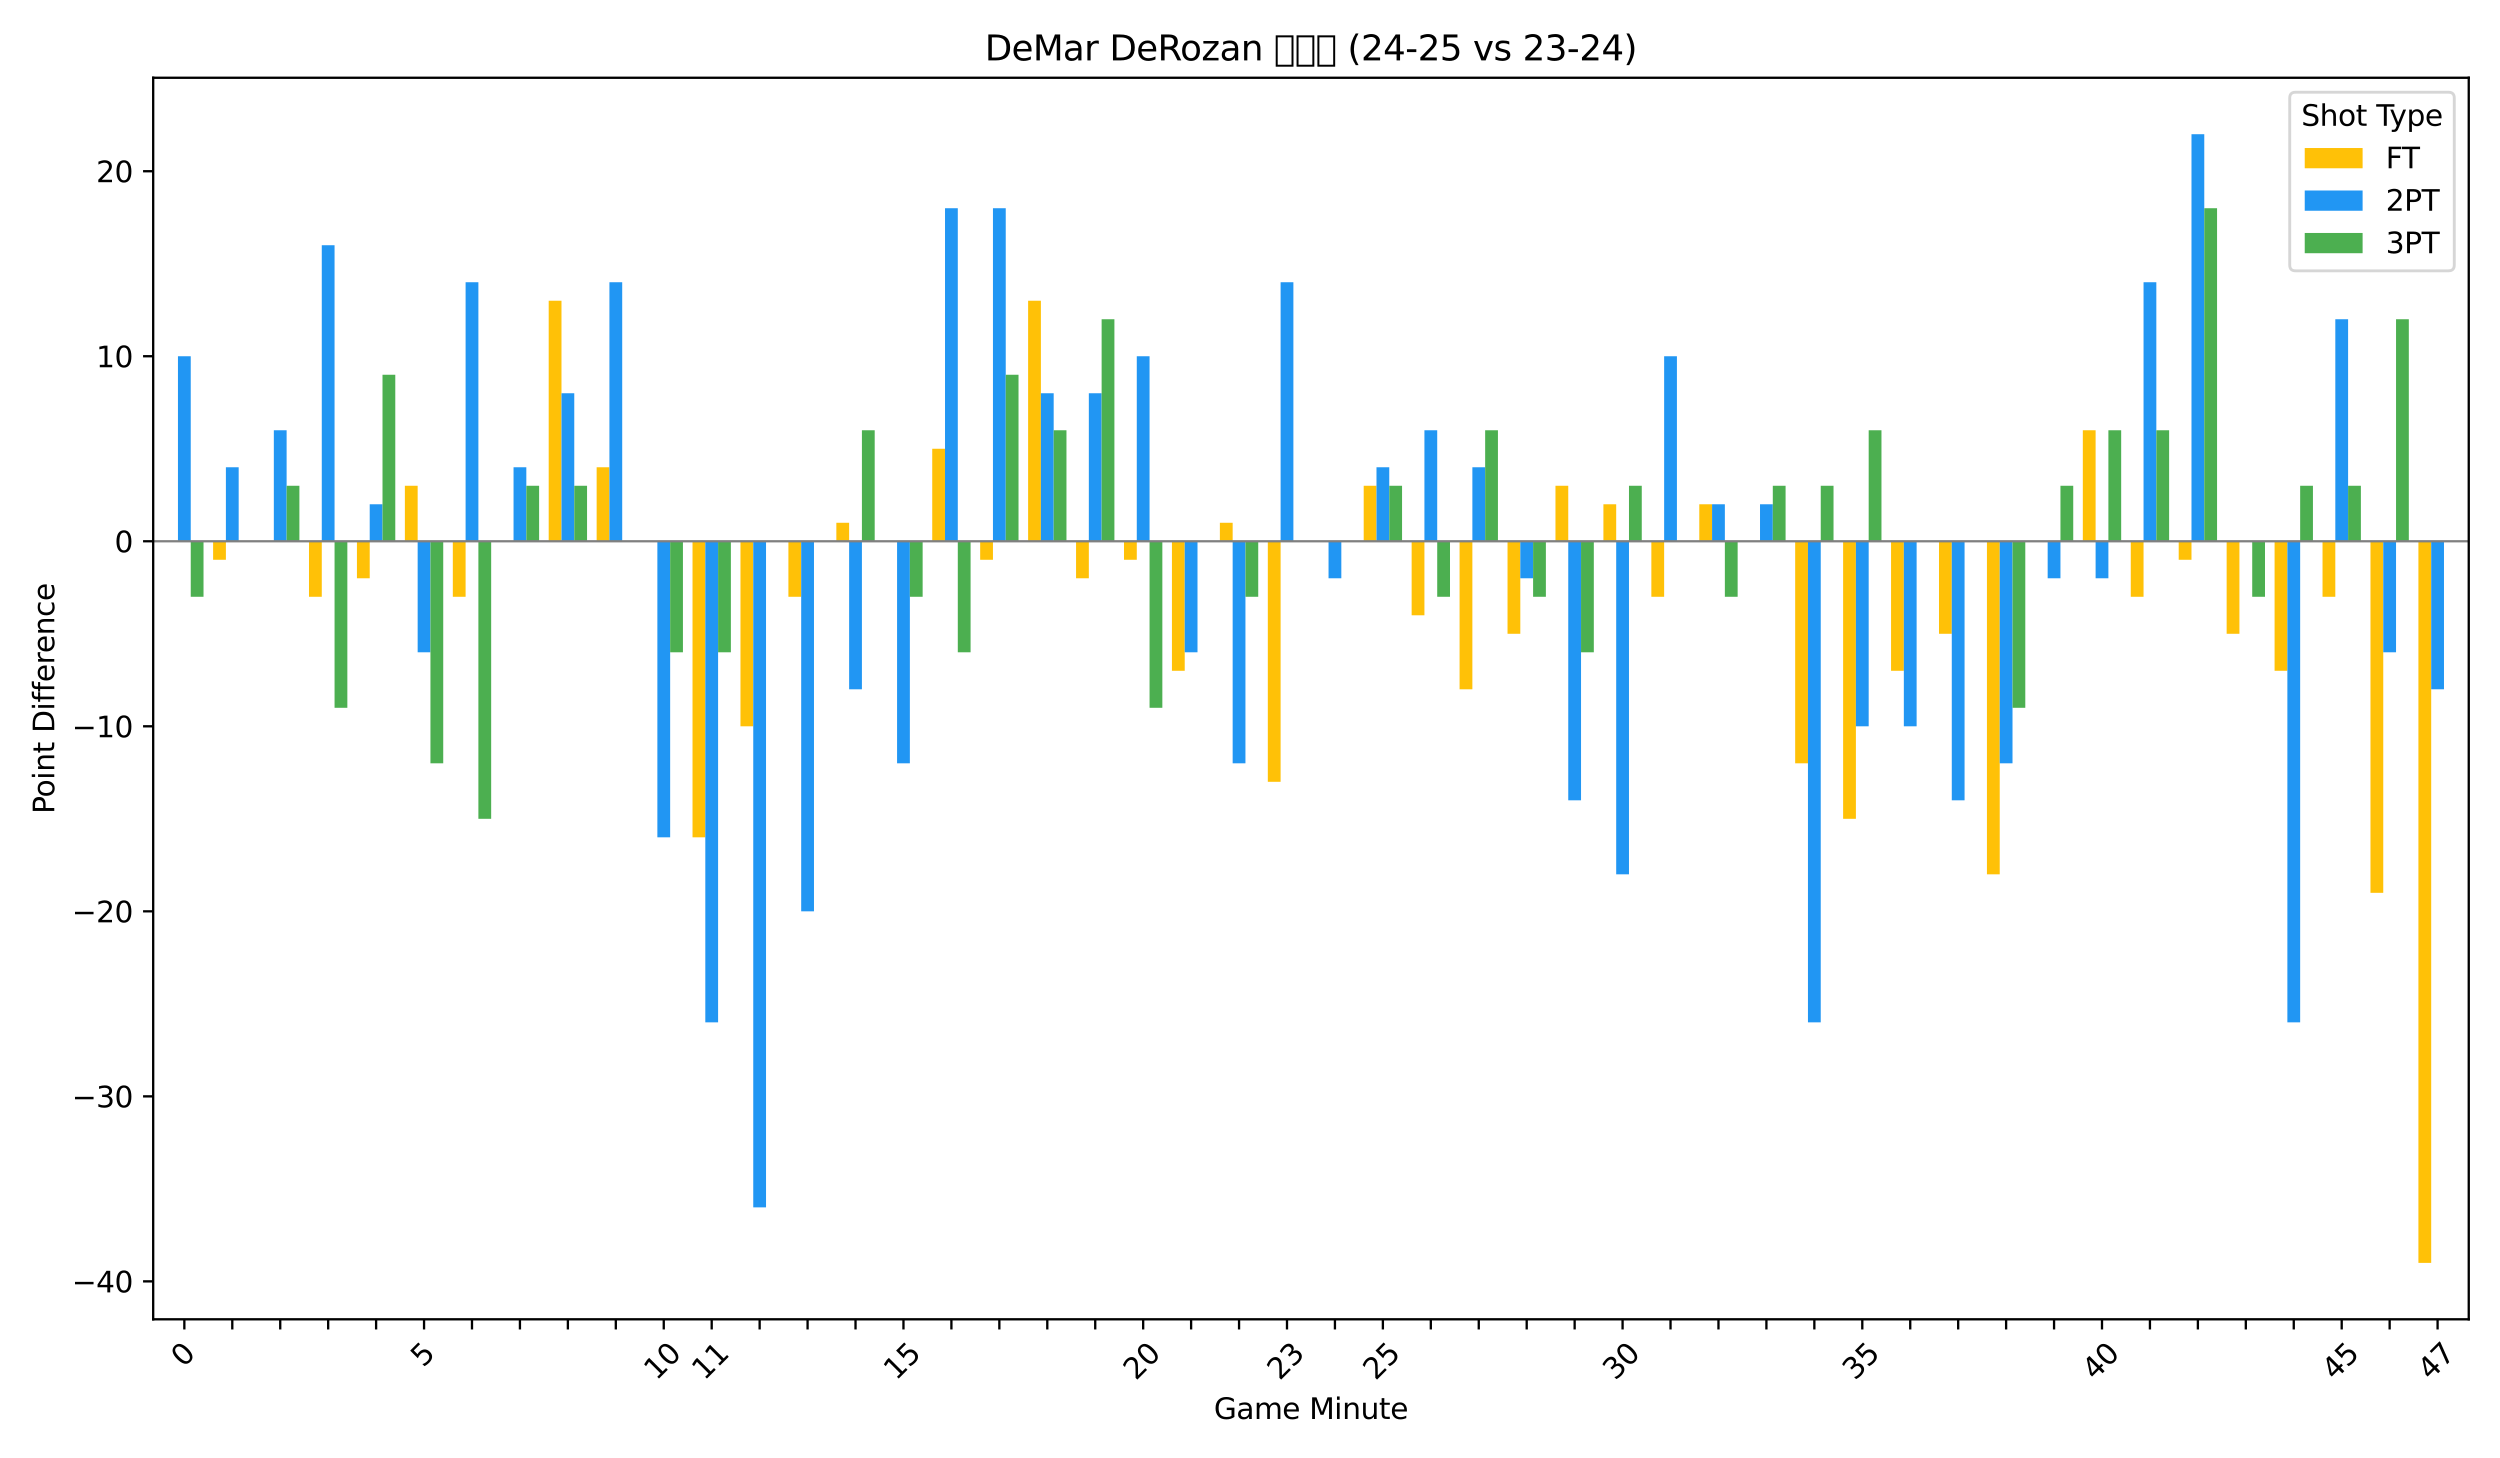 <?xml version="1.0" encoding="utf-8" standalone="no"?>
<!DOCTYPE svg PUBLIC "-//W3C//DTD SVG 1.1//EN"
  "http://www.w3.org/Graphics/SVG/1.1/DTD/svg11.dtd">
<svg xmlns:xlink="http://www.w3.org/1999/xlink" width="864pt" height="504pt" viewBox="0 0 864 504" xmlns="http://www.w3.org/2000/svg" version="1.1">
 <defs>
  <style type="text/css">*{stroke-linejoin: round; stroke-linecap: butt}</style>
 </defs>
 <g id="figure_1">
  <g id="patch_1">
   <path d="M 0 504 
L 864 504 
L 864 0 
L 0 0 
z
" style="fill: #ffffff"/>
  </g>
  <g id="axes_1">
   <g id="patch_2">
    <path d="M 52.94 455.956 
L 853.2 455.956 
L 853.2 26.88 
L 52.94 26.88 
z
" style="fill: #ffffff"/>
   </g>
   <g id="patch_3">
    <path d="M 57.082 187.064 
L 61.5 187.064 
L 61.5 187.064 
L 57.082 187.064 
z
" clip-path="url(#p686a11c76a)" style="fill: #ffc107"/>
   </g>
   <g id="patch_4">
    <path d="M 73.651 187.064 
L 78.069 187.064 
L 78.069 193.459 
L 73.651 193.459 
z
" clip-path="url(#p686a11c76a)" style="fill: #ffc107"/>
   </g>
   <g id="patch_5">
    <path d="M 90.219 187.064 
L 94.637 187.064 
L 94.637 187.064 
L 90.219 187.064 
z
" clip-path="url(#p686a11c76a)" style="fill: #ffc107"/>
   </g>
   <g id="patch_6">
    <path d="M 106.788 187.064 
L 111.206 187.064 
L 111.206 206.248 
L 106.788 206.248 
z
" clip-path="url(#p686a11c76a)" style="fill: #ffc107"/>
   </g>
   <g id="patch_7">
    <path d="M 123.356 187.064 
L 127.775 187.064 
L 127.775 199.853 
L 123.356 199.853 
z
" clip-path="url(#p686a11c76a)" style="fill: #ffc107"/>
   </g>
   <g id="patch_8">
    <path d="M 139.925 187.064 
L 144.343 187.064 
L 144.343 167.88 
L 139.925 167.88 
z
" clip-path="url(#p686a11c76a)" style="fill: #ffc107"/>
   </g>
   <g id="patch_9">
    <path d="M 156.493 187.064 
L 160.912 187.064 
L 160.912 206.248 
L 156.493 206.248 
z
" clip-path="url(#p686a11c76a)" style="fill: #ffc107"/>
   </g>
   <g id="patch_10">
    <path d="M 173.062 187.064 
L 177.48 187.064 
L 177.48 187.064 
L 173.062 187.064 
z
" clip-path="url(#p686a11c76a)" style="fill: #ffc107"/>
   </g>
   <g id="patch_11">
    <path d="M 189.63 187.064 
L 194.049 187.064 
L 194.049 103.935 
L 189.63 103.935 
z
" clip-path="url(#p686a11c76a)" style="fill: #ffc107"/>
   </g>
   <g id="patch_12">
    <path d="M 206.199 187.064 
L 210.617 187.064 
L 210.617 161.486 
L 206.199 161.486 
z
" clip-path="url(#p686a11c76a)" style="fill: #ffc107"/>
   </g>
   <g id="patch_13">
    <path d="M 222.767 187.064 
L 227.186 187.064 
L 227.186 187.064 
L 222.767 187.064 
z
" clip-path="url(#p686a11c76a)" style="fill: #ffc107"/>
   </g>
   <g id="patch_14">
    <path d="M 239.336 187.064 
L 243.754 187.064 
L 243.754 289.377 
L 239.336 289.377 
z
" clip-path="url(#p686a11c76a)" style="fill: #ffc107"/>
   </g>
   <g id="patch_15">
    <path d="M 255.904 187.064 
L 260.323 187.064 
L 260.323 251.01 
L 255.904 251.01 
z
" clip-path="url(#p686a11c76a)" style="fill: #ffc107"/>
   </g>
   <g id="patch_16">
    <path d="M 272.473 187.064 
L 276.891 187.064 
L 276.891 206.248 
L 272.473 206.248 
z
" clip-path="url(#p686a11c76a)" style="fill: #ffc107"/>
   </g>
   <g id="patch_17">
    <path d="M 289.042 187.064 
L 293.46 187.064 
L 293.46 180.669 
L 289.042 180.669 
z
" clip-path="url(#p686a11c76a)" style="fill: #ffc107"/>
   </g>
   <g id="patch_18">
    <path d="M 305.61 187.064 
L 310.028 187.064 
L 310.028 187.064 
L 305.61 187.064 
z
" clip-path="url(#p686a11c76a)" style="fill: #ffc107"/>
   </g>
   <g id="patch_19">
    <path d="M 322.179 187.064 
L 326.597 187.064 
L 326.597 155.091 
L 322.179 155.091 
z
" clip-path="url(#p686a11c76a)" style="fill: #ffc107"/>
   </g>
   <g id="patch_20">
    <path d="M 338.747 187.064 
L 343.165 187.064 
L 343.165 193.459 
L 338.747 193.459 
z
" clip-path="url(#p686a11c76a)" style="fill: #ffc107"/>
   </g>
   <g id="patch_21">
    <path d="M 355.316 187.064 
L 359.734 187.064 
L 359.734 103.935 
L 355.316 103.935 
z
" clip-path="url(#p686a11c76a)" style="fill: #ffc107"/>
   </g>
   <g id="patch_22">
    <path d="M 371.884 187.064 
L 376.302 187.064 
L 376.302 199.853 
L 371.884 199.853 
z
" clip-path="url(#p686a11c76a)" style="fill: #ffc107"/>
   </g>
   <g id="patch_23">
    <path d="M 388.453 187.064 
L 392.871 187.064 
L 392.871 193.459 
L 388.453 193.459 
z
" clip-path="url(#p686a11c76a)" style="fill: #ffc107"/>
   </g>
   <g id="patch_24">
    <path d="M 405.021 187.064 
L 409.44 187.064 
L 409.44 231.826 
L 405.021 231.826 
z
" clip-path="url(#p686a11c76a)" style="fill: #ffc107"/>
   </g>
   <g id="patch_25">
    <path d="M 421.59 187.064 
L 426.008 187.064 
L 426.008 180.669 
L 421.59 180.669 
z
" clip-path="url(#p686a11c76a)" style="fill: #ffc107"/>
   </g>
   <g id="patch_26">
    <path d="M 438.158 187.064 
L 442.577 187.064 
L 442.577 270.193 
L 438.158 270.193 
z
" clip-path="url(#p686a11c76a)" style="fill: #ffc107"/>
   </g>
   <g id="patch_27">
    <path d="M 454.727 187.064 
L 459.145 187.064 
L 459.145 187.064 
L 454.727 187.064 
z
" clip-path="url(#p686a11c76a)" style="fill: #ffc107"/>
   </g>
   <g id="patch_28">
    <path d="M 471.295 187.064 
L 475.714 187.064 
L 475.714 167.88 
L 471.295 167.88 
z
" clip-path="url(#p686a11c76a)" style="fill: #ffc107"/>
   </g>
   <g id="patch_29">
    <path d="M 487.864 187.064 
L 492.282 187.064 
L 492.282 212.642 
L 487.864 212.642 
z
" clip-path="url(#p686a11c76a)" style="fill: #ffc107"/>
   </g>
   <g id="patch_30">
    <path d="M 504.432 187.064 
L 508.851 187.064 
L 508.851 238.22 
L 504.432 238.22 
z
" clip-path="url(#p686a11c76a)" style="fill: #ffc107"/>
   </g>
   <g id="patch_31">
    <path d="M 521.001 187.064 
L 525.419 187.064 
L 525.419 219.037 
L 521.001 219.037 
z
" clip-path="url(#p686a11c76a)" style="fill: #ffc107"/>
   </g>
   <g id="patch_32">
    <path d="M 537.57 187.064 
L 541.988 187.064 
L 541.988 167.88 
L 537.57 167.88 
z
" clip-path="url(#p686a11c76a)" style="fill: #ffc107"/>
   </g>
   <g id="patch_33">
    <path d="M 554.138 187.064 
L 558.556 187.064 
L 558.556 174.275 
L 554.138 174.275 
z
" clip-path="url(#p686a11c76a)" style="fill: #ffc107"/>
   </g>
   <g id="patch_34">
    <path d="M 570.707 187.064 
L 575.125 187.064 
L 575.125 206.248 
L 570.707 206.248 
z
" clip-path="url(#p686a11c76a)" style="fill: #ffc107"/>
   </g>
   <g id="patch_35">
    <path d="M 587.275 187.064 
L 591.693 187.064 
L 591.693 174.275 
L 587.275 174.275 
z
" clip-path="url(#p686a11c76a)" style="fill: #ffc107"/>
   </g>
   <g id="patch_36">
    <path d="M 603.844 187.064 
L 608.262 187.064 
L 608.262 187.064 
L 603.844 187.064 
z
" clip-path="url(#p686a11c76a)" style="fill: #ffc107"/>
   </g>
   <g id="patch_37">
    <path d="M 620.412 187.064 
L 624.83 187.064 
L 624.83 263.799 
L 620.412 263.799 
z
" clip-path="url(#p686a11c76a)" style="fill: #ffc107"/>
   </g>
   <g id="patch_38">
    <path d="M 636.981 187.064 
L 641.399 187.064 
L 641.399 282.982 
L 636.981 282.982 
z
" clip-path="url(#p686a11c76a)" style="fill: #ffc107"/>
   </g>
   <g id="patch_39">
    <path d="M 653.549 187.064 
L 657.967 187.064 
L 657.967 231.826 
L 653.549 231.826 
z
" clip-path="url(#p686a11c76a)" style="fill: #ffc107"/>
   </g>
   <g id="patch_40">
    <path d="M 670.118 187.064 
L 674.536 187.064 
L 674.536 219.037 
L 670.118 219.037 
z
" clip-path="url(#p686a11c76a)" style="fill: #ffc107"/>
   </g>
   <g id="patch_41">
    <path d="M 686.686 187.064 
L 691.105 187.064 
L 691.105 302.166 
L 686.686 302.166 
z
" clip-path="url(#p686a11c76a)" style="fill: #ffc107"/>
   </g>
   <g id="patch_42">
    <path d="M 703.255 187.064 
L 707.673 187.064 
L 707.673 187.064 
L 703.255 187.064 
z
" clip-path="url(#p686a11c76a)" style="fill: #ffc107"/>
   </g>
   <g id="patch_43">
    <path d="M 719.823 187.064 
L 724.242 187.064 
L 724.242 148.697 
L 719.823 148.697 
z
" clip-path="url(#p686a11c76a)" style="fill: #ffc107"/>
   </g>
   <g id="patch_44">
    <path d="M 736.392 187.064 
L 740.81 187.064 
L 740.81 206.248 
L 736.392 206.248 
z
" clip-path="url(#p686a11c76a)" style="fill: #ffc107"/>
   </g>
   <g id="patch_45">
    <path d="M 752.96 187.064 
L 757.379 187.064 
L 757.379 193.459 
L 752.96 193.459 
z
" clip-path="url(#p686a11c76a)" style="fill: #ffc107"/>
   </g>
   <g id="patch_46">
    <path d="M 769.529 187.064 
L 773.947 187.064 
L 773.947 219.037 
L 769.529 219.037 
z
" clip-path="url(#p686a11c76a)" style="fill: #ffc107"/>
   </g>
   <g id="patch_47">
    <path d="M 786.097 187.064 
L 790.516 187.064 
L 790.516 231.826 
L 786.097 231.826 
z
" clip-path="url(#p686a11c76a)" style="fill: #ffc107"/>
   </g>
   <g id="patch_48">
    <path d="M 802.666 187.064 
L 807.084 187.064 
L 807.084 206.248 
L 802.666 206.248 
z
" clip-path="url(#p686a11c76a)" style="fill: #ffc107"/>
   </g>
   <g id="patch_49">
    <path d="M 819.235 187.064 
L 823.653 187.064 
L 823.653 308.561 
L 819.235 308.561 
z
" clip-path="url(#p686a11c76a)" style="fill: #ffc107"/>
   </g>
   <g id="patch_50">
    <path d="M 835.803 187.064 
L 840.221 187.064 
L 840.221 436.452 
L 835.803 436.452 
z
" clip-path="url(#p686a11c76a)" style="fill: #ffc107"/>
   </g>
   <g id="patch_51">
    <path d="M 61.5 187.064 
L 65.919 187.064 
L 65.919 123.118 
L 61.5 123.118 
z
" clip-path="url(#p686a11c76a)" style="fill: #2196f3"/>
   </g>
   <g id="patch_52">
    <path d="M 78.069 187.064 
L 82.487 187.064 
L 82.487 161.486 
L 78.069 161.486 
z
" clip-path="url(#p686a11c76a)" style="fill: #2196f3"/>
   </g>
   <g id="patch_53">
    <path d="M 94.637 187.064 
L 99.056 187.064 
L 99.056 148.697 
L 94.637 148.697 
z
" clip-path="url(#p686a11c76a)" style="fill: #2196f3"/>
   </g>
   <g id="patch_54">
    <path d="M 111.206 187.064 
L 115.624 187.064 
L 115.624 84.751 
L 111.206 84.751 
z
" clip-path="url(#p686a11c76a)" style="fill: #2196f3"/>
   </g>
   <g id="patch_55">
    <path d="M 127.775 187.064 
L 132.193 187.064 
L 132.193 174.275 
L 127.775 174.275 
z
" clip-path="url(#p686a11c76a)" style="fill: #2196f3"/>
   </g>
   <g id="patch_56">
    <path d="M 144.343 187.064 
L 148.761 187.064 
L 148.761 225.431 
L 144.343 225.431 
z
" clip-path="url(#p686a11c76a)" style="fill: #2196f3"/>
   </g>
   <g id="patch_57">
    <path d="M 160.912 187.064 
L 165.33 187.064 
L 165.33 97.54 
L 160.912 97.54 
z
" clip-path="url(#p686a11c76a)" style="fill: #2196f3"/>
   </g>
   <g id="patch_58">
    <path d="M 177.48 187.064 
L 181.898 187.064 
L 181.898 161.486 
L 177.48 161.486 
z
" clip-path="url(#p686a11c76a)" style="fill: #2196f3"/>
   </g>
   <g id="patch_59">
    <path d="M 194.049 187.064 
L 198.467 187.064 
L 198.467 135.907 
L 194.049 135.907 
z
" clip-path="url(#p686a11c76a)" style="fill: #2196f3"/>
   </g>
   <g id="patch_60">
    <path d="M 210.617 187.064 
L 215.035 187.064 
L 215.035 97.54 
L 210.617 97.54 
z
" clip-path="url(#p686a11c76a)" style="fill: #2196f3"/>
   </g>
   <g id="patch_61">
    <path d="M 227.186 187.064 
L 231.604 187.064 
L 231.604 289.377 
L 227.186 289.377 
z
" clip-path="url(#p686a11c76a)" style="fill: #2196f3"/>
   </g>
   <g id="patch_62">
    <path d="M 243.754 187.064 
L 248.173 187.064 
L 248.173 353.323 
L 243.754 353.323 
z
" clip-path="url(#p686a11c76a)" style="fill: #2196f3"/>
   </g>
   <g id="patch_63">
    <path d="M 260.323 187.064 
L 264.741 187.064 
L 264.741 417.268 
L 260.323 417.268 
z
" clip-path="url(#p686a11c76a)" style="fill: #2196f3"/>
   </g>
   <g id="patch_64">
    <path d="M 276.891 187.064 
L 281.31 187.064 
L 281.31 314.955 
L 276.891 314.955 
z
" clip-path="url(#p686a11c76a)" style="fill: #2196f3"/>
   </g>
   <g id="patch_65">
    <path d="M 293.46 187.064 
L 297.878 187.064 
L 297.878 238.22 
L 293.46 238.22 
z
" clip-path="url(#p686a11c76a)" style="fill: #2196f3"/>
   </g>
   <g id="patch_66">
    <path d="M 310.028 187.064 
L 314.447 187.064 
L 314.447 263.799 
L 310.028 263.799 
z
" clip-path="url(#p686a11c76a)" style="fill: #2196f3"/>
   </g>
   <g id="patch_67">
    <path d="M 326.597 187.064 
L 331.015 187.064 
L 331.015 71.962 
L 326.597 71.962 
z
" clip-path="url(#p686a11c76a)" style="fill: #2196f3"/>
   </g>
   <g id="patch_68">
    <path d="M 343.165 187.064 
L 347.584 187.064 
L 347.584 71.962 
L 343.165 71.962 
z
" clip-path="url(#p686a11c76a)" style="fill: #2196f3"/>
   </g>
   <g id="patch_69">
    <path d="M 359.734 187.064 
L 364.152 187.064 
L 364.152 135.907 
L 359.734 135.907 
z
" clip-path="url(#p686a11c76a)" style="fill: #2196f3"/>
   </g>
   <g id="patch_70">
    <path d="M 376.302 187.064 
L 380.721 187.064 
L 380.721 135.907 
L 376.302 135.907 
z
" clip-path="url(#p686a11c76a)" style="fill: #2196f3"/>
   </g>
   <g id="patch_71">
    <path d="M 392.871 187.064 
L 397.289 187.064 
L 397.289 123.118 
L 392.871 123.118 
z
" clip-path="url(#p686a11c76a)" style="fill: #2196f3"/>
   </g>
   <g id="patch_72">
    <path d="M 409.44 187.064 
L 413.858 187.064 
L 413.858 225.431 
L 409.44 225.431 
z
" clip-path="url(#p686a11c76a)" style="fill: #2196f3"/>
   </g>
   <g id="patch_73">
    <path d="M 426.008 187.064 
L 430.426 187.064 
L 430.426 263.799 
L 426.008 263.799 
z
" clip-path="url(#p686a11c76a)" style="fill: #2196f3"/>
   </g>
   <g id="patch_74">
    <path d="M 442.577 187.064 
L 446.995 187.064 
L 446.995 97.54 
L 442.577 97.54 
z
" clip-path="url(#p686a11c76a)" style="fill: #2196f3"/>
   </g>
   <g id="patch_75">
    <path d="M 459.145 187.064 
L 463.563 187.064 
L 463.563 199.853 
L 459.145 199.853 
z
" clip-path="url(#p686a11c76a)" style="fill: #2196f3"/>
   </g>
   <g id="patch_76">
    <path d="M 475.714 187.064 
L 480.132 187.064 
L 480.132 161.486 
L 475.714 161.486 
z
" clip-path="url(#p686a11c76a)" style="fill: #2196f3"/>
   </g>
   <g id="patch_77">
    <path d="M 492.282 187.064 
L 496.7 187.064 
L 496.7 148.697 
L 492.282 148.697 
z
" clip-path="url(#p686a11c76a)" style="fill: #2196f3"/>
   </g>
   <g id="patch_78">
    <path d="M 508.851 187.064 
L 513.269 187.064 
L 513.269 161.486 
L 508.851 161.486 
z
" clip-path="url(#p686a11c76a)" style="fill: #2196f3"/>
   </g>
   <g id="patch_79">
    <path d="M 525.419 187.064 
L 529.838 187.064 
L 529.838 199.853 
L 525.419 199.853 
z
" clip-path="url(#p686a11c76a)" style="fill: #2196f3"/>
   </g>
   <g id="patch_80">
    <path d="M 541.988 187.064 
L 546.406 187.064 
L 546.406 276.588 
L 541.988 276.588 
z
" clip-path="url(#p686a11c76a)" style="fill: #2196f3"/>
   </g>
   <g id="patch_81">
    <path d="M 558.556 187.064 
L 562.975 187.064 
L 562.975 302.166 
L 558.556 302.166 
z
" clip-path="url(#p686a11c76a)" style="fill: #2196f3"/>
   </g>
   <g id="patch_82">
    <path d="M 575.125 187.064 
L 579.543 187.064 
L 579.543 123.118 
L 575.125 123.118 
z
" clip-path="url(#p686a11c76a)" style="fill: #2196f3"/>
   </g>
   <g id="patch_83">
    <path d="M 591.693 187.064 
L 596.112 187.064 
L 596.112 174.275 
L 591.693 174.275 
z
" clip-path="url(#p686a11c76a)" style="fill: #2196f3"/>
   </g>
   <g id="patch_84">
    <path d="M 608.262 187.064 
L 612.68 187.064 
L 612.68 174.275 
L 608.262 174.275 
z
" clip-path="url(#p686a11c76a)" style="fill: #2196f3"/>
   </g>
   <g id="patch_85">
    <path d="M 624.83 187.064 
L 629.249 187.064 
L 629.249 353.323 
L 624.83 353.323 
z
" clip-path="url(#p686a11c76a)" style="fill: #2196f3"/>
   </g>
   <g id="patch_86">
    <path d="M 641.399 187.064 
L 645.817 187.064 
L 645.817 251.01 
L 641.399 251.01 
z
" clip-path="url(#p686a11c76a)" style="fill: #2196f3"/>
   </g>
   <g id="patch_87">
    <path d="M 657.967 187.064 
L 662.386 187.064 
L 662.386 251.01 
L 657.967 251.01 
z
" clip-path="url(#p686a11c76a)" style="fill: #2196f3"/>
   </g>
   <g id="patch_88">
    <path d="M 674.536 187.064 
L 678.954 187.064 
L 678.954 276.588 
L 674.536 276.588 
z
" clip-path="url(#p686a11c76a)" style="fill: #2196f3"/>
   </g>
   <g id="patch_89">
    <path d="M 691.105 187.064 
L 695.523 187.064 
L 695.523 263.799 
L 691.105 263.799 
z
" clip-path="url(#p686a11c76a)" style="fill: #2196f3"/>
   </g>
   <g id="patch_90">
    <path d="M 707.673 187.064 
L 712.091 187.064 
L 712.091 199.853 
L 707.673 199.853 
z
" clip-path="url(#p686a11c76a)" style="fill: #2196f3"/>
   </g>
   <g id="patch_91">
    <path d="M 724.242 187.064 
L 728.66 187.064 
L 728.66 199.853 
L 724.242 199.853 
z
" clip-path="url(#p686a11c76a)" style="fill: #2196f3"/>
   </g>
   <g id="patch_92">
    <path d="M 740.81 187.064 
L 745.228 187.064 
L 745.228 97.54 
L 740.81 97.54 
z
" clip-path="url(#p686a11c76a)" style="fill: #2196f3"/>
   </g>
   <g id="patch_93">
    <path d="M 757.379 187.064 
L 761.797 187.064 
L 761.797 46.383 
L 757.379 46.383 
z
" clip-path="url(#p686a11c76a)" style="fill: #2196f3"/>
   </g>
   <g id="patch_94">
    <path d="M 773.947 187.064 
L 778.365 187.064 
L 778.365 187.064 
L 773.947 187.064 
z
" clip-path="url(#p686a11c76a)" style="fill: #2196f3"/>
   </g>
   <g id="patch_95">
    <path d="M 790.516 187.064 
L 794.934 187.064 
L 794.934 353.323 
L 790.516 353.323 
z
" clip-path="url(#p686a11c76a)" style="fill: #2196f3"/>
   </g>
   <g id="patch_96">
    <path d="M 807.084 187.064 
L 811.503 187.064 
L 811.503 110.329 
L 807.084 110.329 
z
" clip-path="url(#p686a11c76a)" style="fill: #2196f3"/>
   </g>
   <g id="patch_97">
    <path d="M 823.653 187.064 
L 828.071 187.064 
L 828.071 225.431 
L 823.653 225.431 
z
" clip-path="url(#p686a11c76a)" style="fill: #2196f3"/>
   </g>
   <g id="patch_98">
    <path d="M 840.221 187.064 
L 844.64 187.064 
L 844.64 238.22 
L 840.221 238.22 
z
" clip-path="url(#p686a11c76a)" style="fill: #2196f3"/>
   </g>
   <g id="patch_99">
    <path d="M 65.919 187.064 
L 70.337 187.064 
L 70.337 206.248 
L 65.919 206.248 
z
" clip-path="url(#p686a11c76a)" style="fill: #4caf50"/>
   </g>
   <g id="patch_100">
    <path d="M 82.487 187.064 
L 86.905 187.064 
L 86.905 187.064 
L 82.487 187.064 
z
" clip-path="url(#p686a11c76a)" style="fill: #4caf50"/>
   </g>
   <g id="patch_101">
    <path d="M 99.056 187.064 
L 103.474 187.064 
L 103.474 167.88 
L 99.056 167.88 
z
" clip-path="url(#p686a11c76a)" style="fill: #4caf50"/>
   </g>
   <g id="patch_102">
    <path d="M 115.624 187.064 
L 120.043 187.064 
L 120.043 244.615 
L 115.624 244.615 
z
" clip-path="url(#p686a11c76a)" style="fill: #4caf50"/>
   </g>
   <g id="patch_103">
    <path d="M 132.193 187.064 
L 136.611 187.064 
L 136.611 129.513 
L 132.193 129.513 
z
" clip-path="url(#p686a11c76a)" style="fill: #4caf50"/>
   </g>
   <g id="patch_104">
    <path d="M 148.761 187.064 
L 153.18 187.064 
L 153.18 263.799 
L 148.761 263.799 
z
" clip-path="url(#p686a11c76a)" style="fill: #4caf50"/>
   </g>
   <g id="patch_105">
    <path d="M 165.33 187.064 
L 169.748 187.064 
L 169.748 282.982 
L 165.33 282.982 
z
" clip-path="url(#p686a11c76a)" style="fill: #4caf50"/>
   </g>
   <g id="patch_106">
    <path d="M 181.898 187.064 
L 186.317 187.064 
L 186.317 167.88 
L 181.898 167.88 
z
" clip-path="url(#p686a11c76a)" style="fill: #4caf50"/>
   </g>
   <g id="patch_107">
    <path d="M 198.467 187.064 
L 202.885 187.064 
L 202.885 167.88 
L 198.467 167.88 
z
" clip-path="url(#p686a11c76a)" style="fill: #4caf50"/>
   </g>
   <g id="patch_108">
    <path d="M 215.035 187.064 
L 219.454 187.064 
L 219.454 187.064 
L 215.035 187.064 
z
" clip-path="url(#p686a11c76a)" style="fill: #4caf50"/>
   </g>
   <g id="patch_109">
    <path d="M 231.604 187.064 
L 236.022 187.064 
L 236.022 225.431 
L 231.604 225.431 
z
" clip-path="url(#p686a11c76a)" style="fill: #4caf50"/>
   </g>
   <g id="patch_110">
    <path d="M 248.173 187.064 
L 252.591 187.064 
L 252.591 225.431 
L 248.173 225.431 
z
" clip-path="url(#p686a11c76a)" style="fill: #4caf50"/>
   </g>
   <g id="patch_111">
    <path d="M 264.741 187.064 
L 269.159 187.064 
L 269.159 187.064 
L 264.741 187.064 
z
" clip-path="url(#p686a11c76a)" style="fill: #4caf50"/>
   </g>
   <g id="patch_112">
    <path d="M 281.31 187.064 
L 285.728 187.064 
L 285.728 187.064 
L 281.31 187.064 
z
" clip-path="url(#p686a11c76a)" style="fill: #4caf50"/>
   </g>
   <g id="patch_113">
    <path d="M 297.878 187.064 
L 302.296 187.064 
L 302.296 148.697 
L 297.878 148.697 
z
" clip-path="url(#p686a11c76a)" style="fill: #4caf50"/>
   </g>
   <g id="patch_114">
    <path d="M 314.447 187.064 
L 318.865 187.064 
L 318.865 206.248 
L 314.447 206.248 
z
" clip-path="url(#p686a11c76a)" style="fill: #4caf50"/>
   </g>
   <g id="patch_115">
    <path d="M 331.015 187.064 
L 335.433 187.064 
L 335.433 225.431 
L 331.015 225.431 
z
" clip-path="url(#p686a11c76a)" style="fill: #4caf50"/>
   </g>
   <g id="patch_116">
    <path d="M 347.584 187.064 
L 352.002 187.064 
L 352.002 129.513 
L 347.584 129.513 
z
" clip-path="url(#p686a11c76a)" style="fill: #4caf50"/>
   </g>
   <g id="patch_117">
    <path d="M 364.152 187.064 
L 368.57 187.064 
L 368.57 148.697 
L 364.152 148.697 
z
" clip-path="url(#p686a11c76a)" style="fill: #4caf50"/>
   </g>
   <g id="patch_118">
    <path d="M 380.721 187.064 
L 385.139 187.064 
L 385.139 110.329 
L 380.721 110.329 
z
" clip-path="url(#p686a11c76a)" style="fill: #4caf50"/>
   </g>
   <g id="patch_119">
    <path d="M 397.289 187.064 
L 401.708 187.064 
L 401.708 244.615 
L 397.289 244.615 
z
" clip-path="url(#p686a11c76a)" style="fill: #4caf50"/>
   </g>
   <g id="patch_120">
    <path d="M 413.858 187.064 
L 418.276 187.064 
L 418.276 187.064 
L 413.858 187.064 
z
" clip-path="url(#p686a11c76a)" style="fill: #4caf50"/>
   </g>
   <g id="patch_121">
    <path d="M 430.426 187.064 
L 434.845 187.064 
L 434.845 206.248 
L 430.426 206.248 
z
" clip-path="url(#p686a11c76a)" style="fill: #4caf50"/>
   </g>
   <g id="patch_122">
    <path d="M 446.995 187.064 
L 451.413 187.064 
L 451.413 187.064 
L 446.995 187.064 
z
" clip-path="url(#p686a11c76a)" style="fill: #4caf50"/>
   </g>
   <g id="patch_123">
    <path d="M 463.563 187.064 
L 467.982 187.064 
L 467.982 187.064 
L 463.563 187.064 
z
" clip-path="url(#p686a11c76a)" style="fill: #4caf50"/>
   </g>
   <g id="patch_124">
    <path d="M 480.132 187.064 
L 484.55 187.064 
L 484.55 167.88 
L 480.132 167.88 
z
" clip-path="url(#p686a11c76a)" style="fill: #4caf50"/>
   </g>
   <g id="patch_125">
    <path d="M 496.7 187.064 
L 501.119 187.064 
L 501.119 206.248 
L 496.7 206.248 
z
" clip-path="url(#p686a11c76a)" style="fill: #4caf50"/>
   </g>
   <g id="patch_126">
    <path d="M 513.269 187.064 
L 517.687 187.064 
L 517.687 148.697 
L 513.269 148.697 
z
" clip-path="url(#p686a11c76a)" style="fill: #4caf50"/>
   </g>
   <g id="patch_127">
    <path d="M 529.838 187.064 
L 534.256 187.064 
L 534.256 206.248 
L 529.838 206.248 
z
" clip-path="url(#p686a11c76a)" style="fill: #4caf50"/>
   </g>
   <g id="patch_128">
    <path d="M 546.406 187.064 
L 550.824 187.064 
L 550.824 225.431 
L 546.406 225.431 
z
" clip-path="url(#p686a11c76a)" style="fill: #4caf50"/>
   </g>
   <g id="patch_129">
    <path d="M 562.975 187.064 
L 567.393 187.064 
L 567.393 167.88 
L 562.975 167.88 
z
" clip-path="url(#p686a11c76a)" style="fill: #4caf50"/>
   </g>
   <g id="patch_130">
    <path d="M 579.543 187.064 
L 583.961 187.064 
L 583.961 187.064 
L 579.543 187.064 
z
" clip-path="url(#p686a11c76a)" style="fill: #4caf50"/>
   </g>
   <g id="patch_131">
    <path d="M 596.112 187.064 
L 600.53 187.064 
L 600.53 206.248 
L 596.112 206.248 
z
" clip-path="url(#p686a11c76a)" style="fill: #4caf50"/>
   </g>
   <g id="patch_132">
    <path d="M 612.68 187.064 
L 617.098 187.064 
L 617.098 167.88 
L 612.68 167.88 
z
" clip-path="url(#p686a11c76a)" style="fill: #4caf50"/>
   </g>
   <g id="patch_133">
    <path d="M 629.249 187.064 
L 633.667 187.064 
L 633.667 167.88 
L 629.249 167.88 
z
" clip-path="url(#p686a11c76a)" style="fill: #4caf50"/>
   </g>
   <g id="patch_134">
    <path d="M 645.817 187.064 
L 650.236 187.064 
L 650.236 148.697 
L 645.817 148.697 
z
" clip-path="url(#p686a11c76a)" style="fill: #4caf50"/>
   </g>
   <g id="patch_135">
    <path d="M 662.386 187.064 
L 666.804 187.064 
L 666.804 187.064 
L 662.386 187.064 
z
" clip-path="url(#p686a11c76a)" style="fill: #4caf50"/>
   </g>
   <g id="patch_136">
    <path d="M 678.954 187.064 
L 683.373 187.064 
L 683.373 187.064 
L 678.954 187.064 
z
" clip-path="url(#p686a11c76a)" style="fill: #4caf50"/>
   </g>
   <g id="patch_137">
    <path d="M 695.523 187.064 
L 699.941 187.064 
L 699.941 244.615 
L 695.523 244.615 
z
" clip-path="url(#p686a11c76a)" style="fill: #4caf50"/>
   </g>
   <g id="patch_138">
    <path d="M 712.091 187.064 
L 716.51 187.064 
L 716.51 167.88 
L 712.091 167.88 
z
" clip-path="url(#p686a11c76a)" style="fill: #4caf50"/>
   </g>
   <g id="patch_139">
    <path d="M 728.66 187.064 
L 733.078 187.064 
L 733.078 148.697 
L 728.66 148.697 
z
" clip-path="url(#p686a11c76a)" style="fill: #4caf50"/>
   </g>
   <g id="patch_140">
    <path d="M 745.228 187.064 
L 749.647 187.064 
L 749.647 148.697 
L 745.228 148.697 
z
" clip-path="url(#p686a11c76a)" style="fill: #4caf50"/>
   </g>
   <g id="patch_141">
    <path d="M 761.797 187.064 
L 766.215 187.064 
L 766.215 71.962 
L 761.797 71.962 
z
" clip-path="url(#p686a11c76a)" style="fill: #4caf50"/>
   </g>
   <g id="patch_142">
    <path d="M 778.365 187.064 
L 782.784 187.064 
L 782.784 206.248 
L 778.365 206.248 
z
" clip-path="url(#p686a11c76a)" style="fill: #4caf50"/>
   </g>
   <g id="patch_143">
    <path d="M 794.934 187.064 
L 799.352 187.064 
L 799.352 167.88 
L 794.934 167.88 
z
" clip-path="url(#p686a11c76a)" style="fill: #4caf50"/>
   </g>
   <g id="patch_144">
    <path d="M 811.503 187.064 
L 815.921 187.064 
L 815.921 167.88 
L 811.503 167.88 
z
" clip-path="url(#p686a11c76a)" style="fill: #4caf50"/>
   </g>
   <g id="patch_145">
    <path d="M 828.071 187.064 
L 832.489 187.064 
L 832.489 110.329 
L 828.071 110.329 
z
" clip-path="url(#p686a11c76a)" style="fill: #4caf50"/>
   </g>
   <g id="patch_146">
    <path d="M 844.64 187.064 
L 849.058 187.064 
L 849.058 187.064 
L 844.64 187.064 
z
" clip-path="url(#p686a11c76a)" style="fill: #4caf50"/>
   </g>
   <g id="matplotlib.axis_1">
    <g id="xtick_1">
     <g id="line2d_1">
      <defs>
       <path id="m7ae4245572" d="M 0 0 
L 0 3.5 
" style="stroke: #000000; stroke-width: 0.8"/>
      </defs>
      <g>
       <use xlink:href="#m7ae4245572" x="63.71" y="455.956" style="stroke: #000000; stroke-width: 0.8"/>
      </g>
     </g>
     <g id="text_1">
      <!-- 0 -->
      <g transform="translate(63.411 472.827) rotate(-45) scale(0.1 -0.1)">
       <defs>
        <path id="DejaVuSans-30" d="M 2034 4250 
Q 1547 4250 1301 3770 
Q 1056 3291 1056 2328 
Q 1056 1369 1301 889 
Q 1547 409 2034 409 
Q 2525 409 2770 889 
Q 3016 1369 3016 2328 
Q 3016 3291 2770 3770 
Q 2525 4250 2034 4250 
z
M 2034 4750 
Q 2819 4750 3233 4129 
Q 3647 3509 3647 2328 
Q 3647 1150 3233 529 
Q 2819 -91 2034 -91 
Q 1250 -91 836 529 
Q 422 1150 422 2328 
Q 422 3509 836 4129 
Q 1250 4750 2034 4750 
z
" transform="scale(0.016)"/>
       </defs>
       <use xlink:href="#DejaVuSans-30"/>
      </g>
     </g>
    </g>
    <g id="xtick_2">
     <g id="line2d_2">
      <g>
       <use xlink:href="#m7ae4245572" x="80.278" y="455.956" style="stroke: #000000; stroke-width: 0.8"/>
      </g>
     </g>
    </g>
    <g id="xtick_3">
     <g id="line2d_3">
      <g>
       <use xlink:href="#m7ae4245572" x="96.847" y="455.956" style="stroke: #000000; stroke-width: 0.8"/>
      </g>
     </g>
    </g>
    <g id="xtick_4">
     <g id="line2d_4">
      <g>
       <use xlink:href="#m7ae4245572" x="113.415" y="455.956" style="stroke: #000000; stroke-width: 0.8"/>
      </g>
     </g>
    </g>
    <g id="xtick_5">
     <g id="line2d_5">
      <g>
       <use xlink:href="#m7ae4245572" x="129.984" y="455.956" style="stroke: #000000; stroke-width: 0.8"/>
      </g>
     </g>
    </g>
    <g id="xtick_6">
     <g id="line2d_6">
      <g>
       <use xlink:href="#m7ae4245572" x="146.552" y="455.956" style="stroke: #000000; stroke-width: 0.8"/>
      </g>
     </g>
     <g id="text_2">
      <!-- 5 -->
      <g transform="translate(146.254 472.827) rotate(-45) scale(0.1 -0.1)">
       <defs>
        <path id="DejaVuSans-35" d="M 691 4666 
L 3169 4666 
L 3169 4134 
L 1269 4134 
L 1269 2991 
Q 1406 3038 1543 3061 
Q 1681 3084 1819 3084 
Q 2600 3084 3056 2656 
Q 3513 2228 3513 1497 
Q 3513 744 3044 326 
Q 2575 -91 1722 -91 
Q 1428 -91 1123 -41 
Q 819 9 494 109 
L 494 744 
Q 775 591 1075 516 
Q 1375 441 1709 441 
Q 2250 441 2565 725 
Q 2881 1009 2881 1497 
Q 2881 1984 2565 2268 
Q 2250 2553 1709 2553 
Q 1456 2553 1204 2497 
Q 953 2441 691 2322 
L 691 4666 
z
" transform="scale(0.016)"/>
       </defs>
       <use xlink:href="#DejaVuSans-35"/>
      </g>
     </g>
    </g>
    <g id="xtick_7">
     <g id="line2d_7">
      <g>
       <use xlink:href="#m7ae4245572" x="163.121" y="455.956" style="stroke: #000000; stroke-width: 0.8"/>
      </g>
     </g>
    </g>
    <g id="xtick_8">
     <g id="line2d_8">
      <g>
       <use xlink:href="#m7ae4245572" x="179.689" y="455.956" style="stroke: #000000; stroke-width: 0.8"/>
      </g>
     </g>
    </g>
    <g id="xtick_9">
     <g id="line2d_9">
      <g>
       <use xlink:href="#m7ae4245572" x="196.258" y="455.956" style="stroke: #000000; stroke-width: 0.8"/>
      </g>
     </g>
    </g>
    <g id="xtick_10">
     <g id="line2d_10">
      <g>
       <use xlink:href="#m7ae4245572" x="212.826" y="455.956" style="stroke: #000000; stroke-width: 0.8"/>
      </g>
     </g>
    </g>
    <g id="xtick_11">
     <g id="line2d_11">
      <g>
       <use xlink:href="#m7ae4245572" x="229.395" y="455.956" style="stroke: #000000; stroke-width: 0.8"/>
      </g>
     </g>
     <g id="text_3">
      <!-- 10 -->
      <g transform="translate(226.847 477.326) rotate(-45) scale(0.1 -0.1)">
       <defs>
        <path id="DejaVuSans-31" d="M 794 531 
L 1825 531 
L 1825 4091 
L 703 3866 
L 703 4441 
L 1819 4666 
L 2450 4666 
L 2450 531 
L 3481 531 
L 3481 0 
L 794 0 
L 794 531 
z
" transform="scale(0.016)"/>
       </defs>
       <use xlink:href="#DejaVuSans-31"/>
       <use xlink:href="#DejaVuSans-30" transform="translate(63.623 0)"/>
      </g>
     </g>
    </g>
    <g id="xtick_12">
     <g id="line2d_12">
      <g>
       <use xlink:href="#m7ae4245572" x="245.963" y="455.956" style="stroke: #000000; stroke-width: 0.8"/>
      </g>
     </g>
     <g id="text_4">
      <!-- 11 -->
      <g transform="translate(243.416 477.326) rotate(-45) scale(0.1 -0.1)">
       <use xlink:href="#DejaVuSans-31"/>
       <use xlink:href="#DejaVuSans-31" transform="translate(63.623 0)"/>
      </g>
     </g>
    </g>
    <g id="xtick_13">
     <g id="line2d_13">
      <g>
       <use xlink:href="#m7ae4245572" x="262.532" y="455.956" style="stroke: #000000; stroke-width: 0.8"/>
      </g>
     </g>
    </g>
    <g id="xtick_14">
     <g id="line2d_14">
      <g>
       <use xlink:href="#m7ae4245572" x="279.1" y="455.956" style="stroke: #000000; stroke-width: 0.8"/>
      </g>
     </g>
    </g>
    <g id="xtick_15">
     <g id="line2d_15">
      <g>
       <use xlink:href="#m7ae4245572" x="295.669" y="455.956" style="stroke: #000000; stroke-width: 0.8"/>
      </g>
     </g>
    </g>
    <g id="xtick_16">
     <g id="line2d_16">
      <g>
       <use xlink:href="#m7ae4245572" x="312.237" y="455.956" style="stroke: #000000; stroke-width: 0.8"/>
      </g>
     </g>
     <g id="text_5">
      <!-- 15 -->
      <g transform="translate(309.69 477.326) rotate(-45) scale(0.1 -0.1)">
       <use xlink:href="#DejaVuSans-31"/>
       <use xlink:href="#DejaVuSans-35" transform="translate(63.623 0)"/>
      </g>
     </g>
    </g>
    <g id="xtick_17">
     <g id="line2d_17">
      <g>
       <use xlink:href="#m7ae4245572" x="328.806" y="455.956" style="stroke: #000000; stroke-width: 0.8"/>
      </g>
     </g>
    </g>
    <g id="xtick_18">
     <g id="line2d_18">
      <g>
       <use xlink:href="#m7ae4245572" x="345.375" y="455.956" style="stroke: #000000; stroke-width: 0.8"/>
      </g>
     </g>
    </g>
    <g id="xtick_19">
     <g id="line2d_19">
      <g>
       <use xlink:href="#m7ae4245572" x="361.943" y="455.956" style="stroke: #000000; stroke-width: 0.8"/>
      </g>
     </g>
    </g>
    <g id="xtick_20">
     <g id="line2d_20">
      <g>
       <use xlink:href="#m7ae4245572" x="378.512" y="455.956" style="stroke: #000000; stroke-width: 0.8"/>
      </g>
     </g>
    </g>
    <g id="xtick_21">
     <g id="line2d_21">
      <g>
       <use xlink:href="#m7ae4245572" x="395.08" y="455.956" style="stroke: #000000; stroke-width: 0.8"/>
      </g>
     </g>
     <g id="text_6">
      <!-- 20 -->
      <g transform="translate(392.532 477.326) rotate(-45) scale(0.1 -0.1)">
       <defs>
        <path id="DejaVuSans-32" d="M 1228 531 
L 3431 531 
L 3431 0 
L 469 0 
L 469 531 
Q 828 903 1448 1529 
Q 2069 2156 2228 2338 
Q 2531 2678 2651 2914 
Q 2772 3150 2772 3378 
Q 2772 3750 2511 3984 
Q 2250 4219 1831 4219 
Q 1534 4219 1204 4116 
Q 875 4013 500 3803 
L 500 4441 
Q 881 4594 1212 4672 
Q 1544 4750 1819 4750 
Q 2544 4750 2975 4387 
Q 3406 4025 3406 3419 
Q 3406 3131 3298 2873 
Q 3191 2616 2906 2266 
Q 2828 2175 2409 1742 
Q 1991 1309 1228 531 
z
" transform="scale(0.016)"/>
       </defs>
       <use xlink:href="#DejaVuSans-32"/>
       <use xlink:href="#DejaVuSans-30" transform="translate(63.623 0)"/>
      </g>
     </g>
    </g>
    <g id="xtick_22">
     <g id="line2d_22">
      <g>
       <use xlink:href="#m7ae4245572" x="411.649" y="455.956" style="stroke: #000000; stroke-width: 0.8"/>
      </g>
     </g>
    </g>
    <g id="xtick_23">
     <g id="line2d_23">
      <g>
       <use xlink:href="#m7ae4245572" x="428.217" y="455.956" style="stroke: #000000; stroke-width: 0.8"/>
      </g>
     </g>
    </g>
    <g id="xtick_24">
     <g id="line2d_24">
      <g>
       <use xlink:href="#m7ae4245572" x="444.786" y="455.956" style="stroke: #000000; stroke-width: 0.8"/>
      </g>
     </g>
     <g id="text_7">
      <!-- 23 -->
      <g transform="translate(442.238 477.326) rotate(-45) scale(0.1 -0.1)">
       <defs>
        <path id="DejaVuSans-33" d="M 2597 2516 
Q 3050 2419 3304 2112 
Q 3559 1806 3559 1356 
Q 3559 666 3084 287 
Q 2609 -91 1734 -91 
Q 1441 -91 1130 -33 
Q 819 25 488 141 
L 488 750 
Q 750 597 1062 519 
Q 1375 441 1716 441 
Q 2309 441 2620 675 
Q 2931 909 2931 1356 
Q 2931 1769 2642 2001 
Q 2353 2234 1838 2234 
L 1294 2234 
L 1294 2753 
L 1863 2753 
Q 2328 2753 2575 2939 
Q 2822 3125 2822 3475 
Q 2822 3834 2567 4026 
Q 2313 4219 1838 4219 
Q 1578 4219 1281 4162 
Q 984 4106 628 3988 
L 628 4550 
Q 988 4650 1302 4700 
Q 1616 4750 1894 4750 
Q 2613 4750 3031 4423 
Q 3450 4097 3450 3541 
Q 3450 3153 3228 2886 
Q 3006 2619 2597 2516 
z
" transform="scale(0.016)"/>
       </defs>
       <use xlink:href="#DejaVuSans-32"/>
       <use xlink:href="#DejaVuSans-33" transform="translate(63.623 0)"/>
      </g>
     </g>
    </g>
    <g id="xtick_25">
     <g id="line2d_25">
      <g>
       <use xlink:href="#m7ae4245572" x="461.354" y="455.956" style="stroke: #000000; stroke-width: 0.8"/>
      </g>
     </g>
    </g>
    <g id="xtick_26">
     <g id="line2d_26">
      <g>
       <use xlink:href="#m7ae4245572" x="477.923" y="455.956" style="stroke: #000000; stroke-width: 0.8"/>
      </g>
     </g>
     <g id="text_8">
      <!-- 25 -->
      <g transform="translate(475.375 477.326) rotate(-45) scale(0.1 -0.1)">
       <use xlink:href="#DejaVuSans-32"/>
       <use xlink:href="#DejaVuSans-35" transform="translate(63.623 0)"/>
      </g>
     </g>
    </g>
    <g id="xtick_27">
     <g id="line2d_27">
      <g>
       <use xlink:href="#m7ae4245572" x="494.491" y="455.956" style="stroke: #000000; stroke-width: 0.8"/>
      </g>
     </g>
    </g>
    <g id="xtick_28">
     <g id="line2d_28">
      <g>
       <use xlink:href="#m7ae4245572" x="511.06" y="455.956" style="stroke: #000000; stroke-width: 0.8"/>
      </g>
     </g>
    </g>
    <g id="xtick_29">
     <g id="line2d_29">
      <g>
       <use xlink:href="#m7ae4245572" x="527.628" y="455.956" style="stroke: #000000; stroke-width: 0.8"/>
      </g>
     </g>
    </g>
    <g id="xtick_30">
     <g id="line2d_30">
      <g>
       <use xlink:href="#m7ae4245572" x="544.197" y="455.956" style="stroke: #000000; stroke-width: 0.8"/>
      </g>
     </g>
    </g>
    <g id="xtick_31">
     <g id="line2d_31">
      <g>
       <use xlink:href="#m7ae4245572" x="560.765" y="455.956" style="stroke: #000000; stroke-width: 0.8"/>
      </g>
     </g>
     <g id="text_9">
      <!-- 30 -->
      <g transform="translate(558.218 477.326) rotate(-45) scale(0.1 -0.1)">
       <use xlink:href="#DejaVuSans-33"/>
       <use xlink:href="#DejaVuSans-30" transform="translate(63.623 0)"/>
      </g>
     </g>
    </g>
    <g id="xtick_32">
     <g id="line2d_32">
      <g>
       <use xlink:href="#m7ae4245572" x="577.334" y="455.956" style="stroke: #000000; stroke-width: 0.8"/>
      </g>
     </g>
    </g>
    <g id="xtick_33">
     <g id="line2d_33">
      <g>
       <use xlink:href="#m7ae4245572" x="593.903" y="455.956" style="stroke: #000000; stroke-width: 0.8"/>
      </g>
     </g>
    </g>
    <g id="xtick_34">
     <g id="line2d_34">
      <g>
       <use xlink:href="#m7ae4245572" x="610.471" y="455.956" style="stroke: #000000; stroke-width: 0.8"/>
      </g>
     </g>
    </g>
    <g id="xtick_35">
     <g id="line2d_35">
      <g>
       <use xlink:href="#m7ae4245572" x="627.04" y="455.956" style="stroke: #000000; stroke-width: 0.8"/>
      </g>
     </g>
    </g>
    <g id="xtick_36">
     <g id="line2d_36">
      <g>
       <use xlink:href="#m7ae4245572" x="643.608" y="455.956" style="stroke: #000000; stroke-width: 0.8"/>
      </g>
     </g>
     <g id="text_10">
      <!-- 35 -->
      <g transform="translate(641.06 477.326) rotate(-45) scale(0.1 -0.1)">
       <use xlink:href="#DejaVuSans-33"/>
       <use xlink:href="#DejaVuSans-35" transform="translate(63.623 0)"/>
      </g>
     </g>
    </g>
    <g id="xtick_37">
     <g id="line2d_37">
      <g>
       <use xlink:href="#m7ae4245572" x="660.177" y="455.956" style="stroke: #000000; stroke-width: 0.8"/>
      </g>
     </g>
    </g>
    <g id="xtick_38">
     <g id="line2d_38">
      <g>
       <use xlink:href="#m7ae4245572" x="676.745" y="455.956" style="stroke: #000000; stroke-width: 0.8"/>
      </g>
     </g>
    </g>
    <g id="xtick_39">
     <g id="line2d_39">
      <g>
       <use xlink:href="#m7ae4245572" x="693.314" y="455.956" style="stroke: #000000; stroke-width: 0.8"/>
      </g>
     </g>
    </g>
    <g id="xtick_40">
     <g id="line2d_40">
      <g>
       <use xlink:href="#m7ae4245572" x="709.882" y="455.956" style="stroke: #000000; stroke-width: 0.8"/>
      </g>
     </g>
    </g>
    <g id="xtick_41">
     <g id="line2d_41">
      <g>
       <use xlink:href="#m7ae4245572" x="726.451" y="455.956" style="stroke: #000000; stroke-width: 0.8"/>
      </g>
     </g>
     <g id="text_11">
      <!-- 40 -->
      <g transform="translate(723.903 477.326) rotate(-45) scale(0.1 -0.1)">
       <defs>
        <path id="DejaVuSans-34" d="M 2419 4116 
L 825 1625 
L 2419 1625 
L 2419 4116 
z
M 2253 4666 
L 3047 4666 
L 3047 1625 
L 3713 1625 
L 3713 1100 
L 3047 1100 
L 3047 0 
L 2419 0 
L 2419 1100 
L 313 1100 
L 313 1709 
L 2253 4666 
z
" transform="scale(0.016)"/>
       </defs>
       <use xlink:href="#DejaVuSans-34"/>
       <use xlink:href="#DejaVuSans-30" transform="translate(63.623 0)"/>
      </g>
     </g>
    </g>
    <g id="xtick_42">
     <g id="line2d_42">
      <g>
       <use xlink:href="#m7ae4245572" x="743.019" y="455.956" style="stroke: #000000; stroke-width: 0.8"/>
      </g>
     </g>
    </g>
    <g id="xtick_43">
     <g id="line2d_43">
      <g>
       <use xlink:href="#m7ae4245572" x="759.588" y="455.956" style="stroke: #000000; stroke-width: 0.8"/>
      </g>
     </g>
    </g>
    <g id="xtick_44">
     <g id="line2d_44">
      <g>
       <use xlink:href="#m7ae4245572" x="776.156" y="455.956" style="stroke: #000000; stroke-width: 0.8"/>
      </g>
     </g>
    </g>
    <g id="xtick_45">
     <g id="line2d_45">
      <g>
       <use xlink:href="#m7ae4245572" x="792.725" y="455.956" style="stroke: #000000; stroke-width: 0.8"/>
      </g>
     </g>
    </g>
    <g id="xtick_46">
     <g id="line2d_46">
      <g>
       <use xlink:href="#m7ae4245572" x="809.293" y="455.956" style="stroke: #000000; stroke-width: 0.8"/>
      </g>
     </g>
     <g id="text_12">
      <!-- 45 -->
      <g transform="translate(806.746 477.326) rotate(-45) scale(0.1 -0.1)">
       <use xlink:href="#DejaVuSans-34"/>
       <use xlink:href="#DejaVuSans-35" transform="translate(63.623 0)"/>
      </g>
     </g>
    </g>
    <g id="xtick_47">
     <g id="line2d_47">
      <g>
       <use xlink:href="#m7ae4245572" x="825.862" y="455.956" style="stroke: #000000; stroke-width: 0.8"/>
      </g>
     </g>
    </g>
    <g id="xtick_48">
     <g id="line2d_48">
      <g>
       <use xlink:href="#m7ae4245572" x="842.43" y="455.956" style="stroke: #000000; stroke-width: 0.8"/>
      </g>
     </g>
     <g id="text_13">
      <!-- 47 -->
      <g transform="translate(839.883 477.326) rotate(-45) scale(0.1 -0.1)">
       <defs>
        <path id="DejaVuSans-37" d="M 525 4666 
L 3525 4666 
L 3525 4397 
L 1831 0 
L 1172 0 
L 2766 4134 
L 525 4134 
L 525 4666 
z
" transform="scale(0.016)"/>
       </defs>
       <use xlink:href="#DejaVuSans-34"/>
       <use xlink:href="#DejaVuSans-37" transform="translate(63.623 0)"/>
      </g>
     </g>
    </g>
    <g id="text_14">
     <!-- Game Minute -->
     <g transform="translate(419.518 490.395) scale(0.1 -0.1)">
      <defs>
       <path id="DejaVuSans-47" d="M 3809 666 
L 3809 1919 
L 2778 1919 
L 2778 2438 
L 4434 2438 
L 4434 434 
Q 4069 175 3628 42 
Q 3188 -91 2688 -91 
Q 1594 -91 976 548 
Q 359 1188 359 2328 
Q 359 3472 976 4111 
Q 1594 4750 2688 4750 
Q 3144 4750 3555 4637 
Q 3966 4525 4313 4306 
L 4313 3634 
Q 3963 3931 3569 4081 
Q 3175 4231 2741 4231 
Q 1884 4231 1454 3753 
Q 1025 3275 1025 2328 
Q 1025 1384 1454 906 
Q 1884 428 2741 428 
Q 3075 428 3337 486 
Q 3600 544 3809 666 
z
" transform="scale(0.016)"/>
       <path id="DejaVuSans-61" d="M 2194 1759 
Q 1497 1759 1228 1600 
Q 959 1441 959 1056 
Q 959 750 1161 570 
Q 1363 391 1709 391 
Q 2188 391 2477 730 
Q 2766 1069 2766 1631 
L 2766 1759 
L 2194 1759 
z
M 3341 1997 
L 3341 0 
L 2766 0 
L 2766 531 
Q 2569 213 2275 61 
Q 1981 -91 1556 -91 
Q 1019 -91 701 211 
Q 384 513 384 1019 
Q 384 1609 779 1909 
Q 1175 2209 1959 2209 
L 2766 2209 
L 2766 2266 
Q 2766 2663 2505 2880 
Q 2244 3097 1772 3097 
Q 1472 3097 1187 3025 
Q 903 2953 641 2809 
L 641 3341 
Q 956 3463 1253 3523 
Q 1550 3584 1831 3584 
Q 2591 3584 2966 3190 
Q 3341 2797 3341 1997 
z
" transform="scale(0.016)"/>
       <path id="DejaVuSans-6d" d="M 3328 2828 
Q 3544 3216 3844 3400 
Q 4144 3584 4550 3584 
Q 5097 3584 5394 3201 
Q 5691 2819 5691 2113 
L 5691 0 
L 5113 0 
L 5113 2094 
Q 5113 2597 4934 2840 
Q 4756 3084 4391 3084 
Q 3944 3084 3684 2787 
Q 3425 2491 3425 1978 
L 3425 0 
L 2847 0 
L 2847 2094 
Q 2847 2600 2669 2842 
Q 2491 3084 2119 3084 
Q 1678 3084 1418 2786 
Q 1159 2488 1159 1978 
L 1159 0 
L 581 0 
L 581 3500 
L 1159 3500 
L 1159 2956 
Q 1356 3278 1631 3431 
Q 1906 3584 2284 3584 
Q 2666 3584 2933 3390 
Q 3200 3197 3328 2828 
z
" transform="scale(0.016)"/>
       <path id="DejaVuSans-65" d="M 3597 1894 
L 3597 1613 
L 953 1613 
Q 991 1019 1311 708 
Q 1631 397 2203 397 
Q 2534 397 2845 478 
Q 3156 559 3463 722 
L 3463 178 
Q 3153 47 2828 -22 
Q 2503 -91 2169 -91 
Q 1331 -91 842 396 
Q 353 884 353 1716 
Q 353 2575 817 3079 
Q 1281 3584 2069 3584 
Q 2775 3584 3186 3129 
Q 3597 2675 3597 1894 
z
M 3022 2063 
Q 3016 2534 2758 2815 
Q 2500 3097 2075 3097 
Q 1594 3097 1305 2825 
Q 1016 2553 972 2059 
L 3022 2063 
z
" transform="scale(0.016)"/>
       <path id="DejaVuSans-20" transform="scale(0.016)"/>
       <path id="DejaVuSans-4d" d="M 628 4666 
L 1569 4666 
L 2759 1491 
L 3956 4666 
L 4897 4666 
L 4897 0 
L 4281 0 
L 4281 4097 
L 3078 897 
L 2444 897 
L 1241 4097 
L 1241 0 
L 628 0 
L 628 4666 
z
" transform="scale(0.016)"/>
       <path id="DejaVuSans-69" d="M 603 3500 
L 1178 3500 
L 1178 0 
L 603 0 
L 603 3500 
z
M 603 4863 
L 1178 4863 
L 1178 4134 
L 603 4134 
L 603 4863 
z
" transform="scale(0.016)"/>
       <path id="DejaVuSans-6e" d="M 3513 2113 
L 3513 0 
L 2938 0 
L 2938 2094 
Q 2938 2591 2744 2837 
Q 2550 3084 2163 3084 
Q 1697 3084 1428 2787 
Q 1159 2491 1159 1978 
L 1159 0 
L 581 0 
L 581 3500 
L 1159 3500 
L 1159 2956 
Q 1366 3272 1645 3428 
Q 1925 3584 2291 3584 
Q 2894 3584 3203 3211 
Q 3513 2838 3513 2113 
z
" transform="scale(0.016)"/>
       <path id="DejaVuSans-75" d="M 544 1381 
L 544 3500 
L 1119 3500 
L 1119 1403 
Q 1119 906 1312 657 
Q 1506 409 1894 409 
Q 2359 409 2629 706 
Q 2900 1003 2900 1516 
L 2900 3500 
L 3475 3500 
L 3475 0 
L 2900 0 
L 2900 538 
Q 2691 219 2414 64 
Q 2138 -91 1772 -91 
Q 1169 -91 856 284 
Q 544 659 544 1381 
z
M 1991 3584 
L 1991 3584 
z
" transform="scale(0.016)"/>
       <path id="DejaVuSans-74" d="M 1172 4494 
L 1172 3500 
L 2356 3500 
L 2356 3053 
L 1172 3053 
L 1172 1153 
Q 1172 725 1289 603 
Q 1406 481 1766 481 
L 2356 481 
L 2356 0 
L 1766 0 
Q 1100 0 847 248 
Q 594 497 594 1153 
L 594 3053 
L 172 3053 
L 172 3500 
L 594 3500 
L 594 4494 
L 1172 4494 
z
" transform="scale(0.016)"/>
      </defs>
      <use xlink:href="#DejaVuSans-47"/>
      <use xlink:href="#DejaVuSans-61" transform="translate(77.49 0)"/>
      <use xlink:href="#DejaVuSans-6d" transform="translate(138.77 0)"/>
      <use xlink:href="#DejaVuSans-65" transform="translate(236.182 0)"/>
      <use xlink:href="#DejaVuSans-20" transform="translate(297.705 0)"/>
      <use xlink:href="#DejaVuSans-4d" transform="translate(329.492 0)"/>
      <use xlink:href="#DejaVuSans-69" transform="translate(415.771 0)"/>
      <use xlink:href="#DejaVuSans-6e" transform="translate(443.555 0)"/>
      <use xlink:href="#DejaVuSans-75" transform="translate(506.934 0)"/>
      <use xlink:href="#DejaVuSans-74" transform="translate(570.312 0)"/>
      <use xlink:href="#DejaVuSans-65" transform="translate(609.521 0)"/>
     </g>
    </g>
   </g>
   <g id="matplotlib.axis_2">
    <g id="ytick_1">
     <g id="line2d_49">
      <defs>
       <path id="mbfba859782" d="M 0 0 
L -3.5 0 
" style="stroke: #000000; stroke-width: 0.8"/>
      </defs>
      <g>
       <use xlink:href="#mbfba859782" x="52.94" y="442.847" style="stroke: #000000; stroke-width: 0.8"/>
      </g>
     </g>
     <g id="text_15">
      <!-- −40 -->
      <g transform="translate(24.835 446.646) scale(0.1 -0.1)">
       <defs>
        <path id="DejaVuSans-2212" d="M 678 2272 
L 4684 2272 
L 4684 1741 
L 678 1741 
L 678 2272 
z
" transform="scale(0.016)"/>
       </defs>
       <use xlink:href="#DejaVuSans-2212"/>
       <use xlink:href="#DejaVuSans-34" transform="translate(83.789 0)"/>
       <use xlink:href="#DejaVuSans-30" transform="translate(147.412 0)"/>
      </g>
     </g>
    </g>
    <g id="ytick_2">
     <g id="line2d_50">
      <g>
       <use xlink:href="#mbfba859782" x="52.94" y="378.901" style="stroke: #000000; stroke-width: 0.8"/>
      </g>
     </g>
     <g id="text_16">
      <!-- −30 -->
      <g transform="translate(24.835 382.7) scale(0.1 -0.1)">
       <use xlink:href="#DejaVuSans-2212"/>
       <use xlink:href="#DejaVuSans-33" transform="translate(83.789 0)"/>
       <use xlink:href="#DejaVuSans-30" transform="translate(147.412 0)"/>
      </g>
     </g>
    </g>
    <g id="ytick_3">
     <g id="line2d_51">
      <g>
       <use xlink:href="#mbfba859782" x="52.94" y="314.955" style="stroke: #000000; stroke-width: 0.8"/>
      </g>
     </g>
     <g id="text_17">
      <!-- −20 -->
      <g transform="translate(24.835 318.755) scale(0.1 -0.1)">
       <use xlink:href="#DejaVuSans-2212"/>
       <use xlink:href="#DejaVuSans-32" transform="translate(83.789 0)"/>
       <use xlink:href="#DejaVuSans-30" transform="translate(147.412 0)"/>
      </g>
     </g>
    </g>
    <g id="ytick_4">
     <g id="line2d_52">
      <g>
       <use xlink:href="#mbfba859782" x="52.94" y="251.01" style="stroke: #000000; stroke-width: 0.8"/>
      </g>
     </g>
     <g id="text_18">
      <!-- −10 -->
      <g transform="translate(24.835 254.809) scale(0.1 -0.1)">
       <use xlink:href="#DejaVuSans-2212"/>
       <use xlink:href="#DejaVuSans-31" transform="translate(83.789 0)"/>
       <use xlink:href="#DejaVuSans-30" transform="translate(147.412 0)"/>
      </g>
     </g>
    </g>
    <g id="ytick_5">
     <g id="line2d_53">
      <g>
       <use xlink:href="#mbfba859782" x="52.94" y="187.064" style="stroke: #000000; stroke-width: 0.8"/>
      </g>
     </g>
     <g id="text_19">
      <!-- 0 -->
      <g transform="translate(39.578 190.863) scale(0.1 -0.1)">
       <use xlink:href="#DejaVuSans-30"/>
      </g>
     </g>
    </g>
    <g id="ytick_6">
     <g id="line2d_54">
      <g>
       <use xlink:href="#mbfba859782" x="52.94" y="123.118" style="stroke: #000000; stroke-width: 0.8"/>
      </g>
     </g>
     <g id="text_20">
      <!-- 10 -->
      <g transform="translate(33.215 126.917) scale(0.1 -0.1)">
       <use xlink:href="#DejaVuSans-31"/>
       <use xlink:href="#DejaVuSans-30" transform="translate(63.623 0)"/>
      </g>
     </g>
    </g>
    <g id="ytick_7">
     <g id="line2d_55">
      <g>
       <use xlink:href="#mbfba859782" x="52.94" y="59.173" style="stroke: #000000; stroke-width: 0.8"/>
      </g>
     </g>
     <g id="text_21">
      <!-- 20 -->
      <g transform="translate(33.215 62.972) scale(0.1 -0.1)">
       <use xlink:href="#DejaVuSans-32"/>
       <use xlink:href="#DejaVuSans-30" transform="translate(63.623 0)"/>
      </g>
     </g>
    </g>
    <g id="text_22">
     <!-- Point Difference -->
     <g transform="translate(18.756 281.268) rotate(-90) scale(0.1 -0.1)">
      <defs>
       <path id="DejaVuSans-50" d="M 1259 4147 
L 1259 2394 
L 2053 2394 
Q 2494 2394 2734 2622 
Q 2975 2850 2975 3272 
Q 2975 3691 2734 3919 
Q 2494 4147 2053 4147 
L 1259 4147 
z
M 628 4666 
L 2053 4666 
Q 2838 4666 3239 4311 
Q 3641 3956 3641 3272 
Q 3641 2581 3239 2228 
Q 2838 1875 2053 1875 
L 1259 1875 
L 1259 0 
L 628 0 
L 628 4666 
z
" transform="scale(0.016)"/>
       <path id="DejaVuSans-6f" d="M 1959 3097 
Q 1497 3097 1228 2736 
Q 959 2375 959 1747 
Q 959 1119 1226 758 
Q 1494 397 1959 397 
Q 2419 397 2687 759 
Q 2956 1122 2956 1747 
Q 2956 2369 2687 2733 
Q 2419 3097 1959 3097 
z
M 1959 3584 
Q 2709 3584 3137 3096 
Q 3566 2609 3566 1747 
Q 3566 888 3137 398 
Q 2709 -91 1959 -91 
Q 1206 -91 779 398 
Q 353 888 353 1747 
Q 353 2609 779 3096 
Q 1206 3584 1959 3584 
z
" transform="scale(0.016)"/>
       <path id="DejaVuSans-44" d="M 1259 4147 
L 1259 519 
L 2022 519 
Q 2988 519 3436 956 
Q 3884 1394 3884 2338 
Q 3884 3275 3436 3711 
Q 2988 4147 2022 4147 
L 1259 4147 
z
M 628 4666 
L 1925 4666 
Q 3281 4666 3915 4102 
Q 4550 3538 4550 2338 
Q 4550 1131 3912 565 
Q 3275 0 1925 0 
L 628 0 
L 628 4666 
z
" transform="scale(0.016)"/>
       <path id="DejaVuSans-66" d="M 2375 4863 
L 2375 4384 
L 1825 4384 
Q 1516 4384 1395 4259 
Q 1275 4134 1275 3809 
L 1275 3500 
L 2222 3500 
L 2222 3053 
L 1275 3053 
L 1275 0 
L 697 0 
L 697 3053 
L 147 3053 
L 147 3500 
L 697 3500 
L 697 3744 
Q 697 4328 969 4595 
Q 1241 4863 1831 4863 
L 2375 4863 
z
" transform="scale(0.016)"/>
       <path id="DejaVuSans-72" d="M 2631 2963 
Q 2534 3019 2420 3045 
Q 2306 3072 2169 3072 
Q 1681 3072 1420 2755 
Q 1159 2438 1159 1844 
L 1159 0 
L 581 0 
L 581 3500 
L 1159 3500 
L 1159 2956 
Q 1341 3275 1631 3429 
Q 1922 3584 2338 3584 
Q 2397 3584 2469 3576 
Q 2541 3569 2628 3553 
L 2631 2963 
z
" transform="scale(0.016)"/>
       <path id="DejaVuSans-63" d="M 3122 3366 
L 3122 2828 
Q 2878 2963 2633 3030 
Q 2388 3097 2138 3097 
Q 1578 3097 1268 2742 
Q 959 2388 959 1747 
Q 959 1106 1268 751 
Q 1578 397 2138 397 
Q 2388 397 2633 464 
Q 2878 531 3122 666 
L 3122 134 
Q 2881 22 2623 -34 
Q 2366 -91 2075 -91 
Q 1284 -91 818 406 
Q 353 903 353 1747 
Q 353 2603 823 3093 
Q 1294 3584 2113 3584 
Q 2378 3584 2631 3529 
Q 2884 3475 3122 3366 
z
" transform="scale(0.016)"/>
      </defs>
      <use xlink:href="#DejaVuSans-50"/>
      <use xlink:href="#DejaVuSans-6f" transform="translate(56.678 0)"/>
      <use xlink:href="#DejaVuSans-69" transform="translate(117.859 0)"/>
      <use xlink:href="#DejaVuSans-6e" transform="translate(145.643 0)"/>
      <use xlink:href="#DejaVuSans-74" transform="translate(209.021 0)"/>
      <use xlink:href="#DejaVuSans-20" transform="translate(248.23 0)"/>
      <use xlink:href="#DejaVuSans-44" transform="translate(280.018 0)"/>
      <use xlink:href="#DejaVuSans-69" transform="translate(357.02 0)"/>
      <use xlink:href="#DejaVuSans-66" transform="translate(384.803 0)"/>
      <use xlink:href="#DejaVuSans-66" transform="translate(420.008 0)"/>
      <use xlink:href="#DejaVuSans-65" transform="translate(455.213 0)"/>
      <use xlink:href="#DejaVuSans-72" transform="translate(516.736 0)"/>
      <use xlink:href="#DejaVuSans-65" transform="translate(555.6 0)"/>
      <use xlink:href="#DejaVuSans-6e" transform="translate(617.123 0)"/>
      <use xlink:href="#DejaVuSans-63" transform="translate(680.502 0)"/>
      <use xlink:href="#DejaVuSans-65" transform="translate(735.482 0)"/>
     </g>
    </g>
   </g>
   <g id="line2d_56">
    <path d="M 52.94 187.064 
L 853.2 187.064 
" clip-path="url(#p686a11c76a)" style="fill: none; stroke: #808080; stroke-width: 0.8; stroke-linecap: square"/>
   </g>
   <g id="patch_147">
    <path d="M 52.94 455.956 
L 52.94 26.88 
" style="fill: none; stroke: #000000; stroke-width: 0.8; stroke-linejoin: miter; stroke-linecap: square"/>
   </g>
   <g id="patch_148">
    <path d="M 853.2 455.956 
L 853.2 26.88 
" style="fill: none; stroke: #000000; stroke-width: 0.8; stroke-linejoin: miter; stroke-linecap: square"/>
   </g>
   <g id="patch_149">
    <path d="M 52.94 455.956 
L 853.2 455.956 
" style="fill: none; stroke: #000000; stroke-width: 0.8; stroke-linejoin: miter; stroke-linecap: square"/>
   </g>
   <g id="patch_150">
    <path d="M 52.94 26.88 
L 853.2 26.88 
" style="fill: none; stroke: #000000; stroke-width: 0.8; stroke-linejoin: miter; stroke-linecap: square"/>
   </g>
   <g id="text_23">
    <!-- DeMar DeRozan 得点差 (24-25 vs 23-24) -->
    <g transform="translate(340.362 20.88) scale(0.12 -0.12)">
     <defs>
      <path id="DejaVuSans-52" d="M 2841 2188 
Q 3044 2119 3236 1894 
Q 3428 1669 3622 1275 
L 4263 0 
L 3584 0 
L 2988 1197 
Q 2756 1666 2539 1819 
Q 2322 1972 1947 1972 
L 1259 1972 
L 1259 0 
L 628 0 
L 628 4666 
L 2053 4666 
Q 2853 4666 3247 4331 
Q 3641 3997 3641 3322 
Q 3641 2881 3436 2590 
Q 3231 2300 2841 2188 
z
M 1259 4147 
L 1259 2491 
L 2053 2491 
Q 2509 2491 2742 2702 
Q 2975 2913 2975 3322 
Q 2975 3731 2742 3939 
Q 2509 4147 2053 4147 
L 1259 4147 
z
" transform="scale(0.016)"/>
      <path id="DejaVuSans-7a" d="M 353 3500 
L 3084 3500 
L 3084 2975 
L 922 459 
L 3084 459 
L 3084 0 
L 275 0 
L 275 525 
L 2438 3041 
L 353 3041 
L 353 3500 
z
" transform="scale(0.016)"/>
      <path id="DejaVuSans-5f97" d="M 319 -1131 
L 319 4513 
L 3519 4513 
L 3519 -1131 
L 319 -1131 
z
M 678 -775 
L 3163 -775 
L 3163 4153 
L 678 4153 
L 678 -775 
z
" transform="scale(0.016)"/>
      <path id="DejaVuSans-70b9" d="M 319 -1131 
L 319 4513 
L 3519 4513 
L 3519 -1131 
L 319 -1131 
z
M 678 -775 
L 3163 -775 
L 3163 4153 
L 678 4153 
L 678 -775 
z
" transform="scale(0.016)"/>
      <path id="DejaVuSans-5dee" d="M 319 -1131 
L 319 4513 
L 3519 4513 
L 3519 -1131 
L 319 -1131 
z
M 678 -775 
L 3163 -775 
L 3163 4153 
L 678 4153 
L 678 -775 
z
" transform="scale(0.016)"/>
      <path id="DejaVuSans-28" d="M 1984 4856 
Q 1566 4138 1362 3434 
Q 1159 2731 1159 2009 
Q 1159 1288 1364 580 
Q 1569 -128 1984 -844 
L 1484 -844 
Q 1016 -109 783 600 
Q 550 1309 550 2009 
Q 550 2706 781 3412 
Q 1013 4119 1484 4856 
L 1984 4856 
z
" transform="scale(0.016)"/>
      <path id="DejaVuSans-2d" d="M 313 2009 
L 1997 2009 
L 1997 1497 
L 313 1497 
L 313 2009 
z
" transform="scale(0.016)"/>
      <path id="DejaVuSans-76" d="M 191 3500 
L 800 3500 
L 1894 563 
L 2988 3500 
L 3597 3500 
L 2284 0 
L 1503 0 
L 191 3500 
z
" transform="scale(0.016)"/>
      <path id="DejaVuSans-73" d="M 2834 3397 
L 2834 2853 
Q 2591 2978 2328 3040 
Q 2066 3103 1784 3103 
Q 1356 3103 1142 2972 
Q 928 2841 928 2578 
Q 928 2378 1081 2264 
Q 1234 2150 1697 2047 
L 1894 2003 
Q 2506 1872 2764 1633 
Q 3022 1394 3022 966 
Q 3022 478 2636 193 
Q 2250 -91 1575 -91 
Q 1294 -91 989 -36 
Q 684 19 347 128 
L 347 722 
Q 666 556 975 473 
Q 1284 391 1588 391 
Q 1994 391 2212 530 
Q 2431 669 2431 922 
Q 2431 1156 2273 1281 
Q 2116 1406 1581 1522 
L 1381 1569 
Q 847 1681 609 1914 
Q 372 2147 372 2553 
Q 372 3047 722 3315 
Q 1072 3584 1716 3584 
Q 2034 3584 2315 3537 
Q 2597 3491 2834 3397 
z
" transform="scale(0.016)"/>
      <path id="DejaVuSans-29" d="M 513 4856 
L 1013 4856 
Q 1481 4119 1714 3412 
Q 1947 2706 1947 2009 
Q 1947 1309 1714 600 
Q 1481 -109 1013 -844 
L 513 -844 
Q 928 -128 1133 580 
Q 1338 1288 1338 2009 
Q 1338 2731 1133 3434 
Q 928 4138 513 4856 
z
" transform="scale(0.016)"/>
     </defs>
     <use xlink:href="#DejaVuSans-44"/>
     <use xlink:href="#DejaVuSans-65" transform="translate(77.002 0)"/>
     <use xlink:href="#DejaVuSans-4d" transform="translate(138.525 0)"/>
     <use xlink:href="#DejaVuSans-61" transform="translate(224.805 0)"/>
     <use xlink:href="#DejaVuSans-72" transform="translate(286.084 0)"/>
     <use xlink:href="#DejaVuSans-20" transform="translate(327.197 0)"/>
     <use xlink:href="#DejaVuSans-44" transform="translate(358.984 0)"/>
     <use xlink:href="#DejaVuSans-65" transform="translate(435.986 0)"/>
     <use xlink:href="#DejaVuSans-52" transform="translate(497.51 0)"/>
     <use xlink:href="#DejaVuSans-6f" transform="translate(562.492 0)"/>
     <use xlink:href="#DejaVuSans-7a" transform="translate(623.674 0)"/>
     <use xlink:href="#DejaVuSans-61" transform="translate(676.164 0)"/>
     <use xlink:href="#DejaVuSans-6e" transform="translate(737.443 0)"/>
     <use xlink:href="#DejaVuSans-20" transform="translate(800.822 0)"/>
     <use xlink:href="#DejaVuSans-5f97" transform="translate(832.609 0)"/>
     <use xlink:href="#DejaVuSans-70b9" transform="translate(892.619 0)"/>
     <use xlink:href="#DejaVuSans-5dee" transform="translate(952.629 0)"/>
     <use xlink:href="#DejaVuSans-20" transform="translate(1012.639 0)"/>
     <use xlink:href="#DejaVuSans-28" transform="translate(1044.426 0)"/>
     <use xlink:href="#DejaVuSans-32" transform="translate(1083.439 0)"/>
     <use xlink:href="#DejaVuSans-34" transform="translate(1147.062 0)"/>
     <use xlink:href="#DejaVuSans-2d" transform="translate(1210.686 0)"/>
     <use xlink:href="#DejaVuSans-32" transform="translate(1246.77 0)"/>
     <use xlink:href="#DejaVuSans-35" transform="translate(1310.393 0)"/>
     <use xlink:href="#DejaVuSans-20" transform="translate(1374.016 0)"/>
     <use xlink:href="#DejaVuSans-76" transform="translate(1405.803 0)"/>
     <use xlink:href="#DejaVuSans-73" transform="translate(1464.982 0)"/>
     <use xlink:href="#DejaVuSans-20" transform="translate(1517.082 0)"/>
     <use xlink:href="#DejaVuSans-32" transform="translate(1548.869 0)"/>
     <use xlink:href="#DejaVuSans-33" transform="translate(1612.492 0)"/>
     <use xlink:href="#DejaVuSans-2d" transform="translate(1676.115 0)"/>
     <use xlink:href="#DejaVuSans-32" transform="translate(1712.199 0)"/>
     <use xlink:href="#DejaVuSans-34" transform="translate(1775.822 0)"/>
     <use xlink:href="#DejaVuSans-29" transform="translate(1839.445 0)"/>
    </g>
   </g>
   <g id="legend_1">
    <g id="patch_151">
     <path d="M 793.331 93.593 
L 846.2 93.593 
Q 848.2 93.593 848.2 91.593 
L 848.2 33.88 
Q 848.2 31.88 846.2 31.88 
L 793.331 31.88 
Q 791.331 31.88 791.331 33.88 
L 791.331 91.593 
Q 791.331 93.593 793.331 93.593 
z
" style="fill: #ffffff; opacity: 0.8; stroke: #cccccc; stroke-linejoin: miter"/>
    </g>
    <g id="text_24">
     <!-- Shot Type -->
     <g transform="translate(795.331 43.478) scale(0.1 -0.1)">
      <defs>
       <path id="DejaVuSans-53" d="M 3425 4513 
L 3425 3897 
Q 3066 4069 2747 4153 
Q 2428 4238 2131 4238 
Q 1616 4238 1336 4038 
Q 1056 3838 1056 3469 
Q 1056 3159 1242 3001 
Q 1428 2844 1947 2747 
L 2328 2669 
Q 3034 2534 3370 2195 
Q 3706 1856 3706 1288 
Q 3706 609 3251 259 
Q 2797 -91 1919 -91 
Q 1588 -91 1214 -16 
Q 841 59 441 206 
L 441 856 
Q 825 641 1194 531 
Q 1563 422 1919 422 
Q 2459 422 2753 634 
Q 3047 847 3047 1241 
Q 3047 1584 2836 1778 
Q 2625 1972 2144 2069 
L 1759 2144 
Q 1053 2284 737 2584 
Q 422 2884 422 3419 
Q 422 4038 858 4394 
Q 1294 4750 2059 4750 
Q 2388 4750 2728 4690 
Q 3069 4631 3425 4513 
z
" transform="scale(0.016)"/>
       <path id="DejaVuSans-68" d="M 3513 2113 
L 3513 0 
L 2938 0 
L 2938 2094 
Q 2938 2591 2744 2837 
Q 2550 3084 2163 3084 
Q 1697 3084 1428 2787 
Q 1159 2491 1159 1978 
L 1159 0 
L 581 0 
L 581 4863 
L 1159 4863 
L 1159 2956 
Q 1366 3272 1645 3428 
Q 1925 3584 2291 3584 
Q 2894 3584 3203 3211 
Q 3513 2838 3513 2113 
z
" transform="scale(0.016)"/>
       <path id="DejaVuSans-54" d="M -19 4666 
L 3928 4666 
L 3928 4134 
L 2272 4134 
L 2272 0 
L 1638 0 
L 1638 4134 
L -19 4134 
L -19 4666 
z
" transform="scale(0.016)"/>
       <path id="DejaVuSans-79" d="M 2059 -325 
Q 1816 -950 1584 -1140 
Q 1353 -1331 966 -1331 
L 506 -1331 
L 506 -850 
L 844 -850 
Q 1081 -850 1212 -737 
Q 1344 -625 1503 -206 
L 1606 56 
L 191 3500 
L 800 3500 
L 1894 763 
L 2988 3500 
L 3597 3500 
L 2059 -325 
z
" transform="scale(0.016)"/>
       <path id="DejaVuSans-70" d="M 1159 525 
L 1159 -1331 
L 581 -1331 
L 581 3500 
L 1159 3500 
L 1159 2969 
Q 1341 3281 1617 3432 
Q 1894 3584 2278 3584 
Q 2916 3584 3314 3078 
Q 3713 2572 3713 1747 
Q 3713 922 3314 415 
Q 2916 -91 2278 -91 
Q 1894 -91 1617 61 
Q 1341 213 1159 525 
z
M 3116 1747 
Q 3116 2381 2855 2742 
Q 2594 3103 2138 3103 
Q 1681 3103 1420 2742 
Q 1159 2381 1159 1747 
Q 1159 1113 1420 752 
Q 1681 391 2138 391 
Q 2594 391 2855 752 
Q 3116 1113 3116 1747 
z
" transform="scale(0.016)"/>
      </defs>
      <use xlink:href="#DejaVuSans-53"/>
      <use xlink:href="#DejaVuSans-68" transform="translate(63.477 0)"/>
      <use xlink:href="#DejaVuSans-6f" transform="translate(126.855 0)"/>
      <use xlink:href="#DejaVuSans-74" transform="translate(188.037 0)"/>
      <use xlink:href="#DejaVuSans-20" transform="translate(227.246 0)"/>
      <use xlink:href="#DejaVuSans-54" transform="translate(259.033 0)"/>
      <use xlink:href="#DejaVuSans-79" transform="translate(304.492 0)"/>
      <use xlink:href="#DejaVuSans-70" transform="translate(363.672 0)"/>
      <use xlink:href="#DejaVuSans-65" transform="translate(427.148 0)"/>
     </g>
    </g>
    <g id="patch_152">
     <path d="M 796.516 58.157 
L 816.516 58.157 
L 816.516 51.157 
L 796.516 51.157 
z
" style="fill: #ffc107"/>
    </g>
    <g id="text_25">
     <!-- FT -->
     <g transform="translate(824.516 58.157) scale(0.1 -0.1)">
      <defs>
       <path id="DejaVuSans-46" d="M 628 4666 
L 3309 4666 
L 3309 4134 
L 1259 4134 
L 1259 2759 
L 3109 2759 
L 3109 2228 
L 1259 2228 
L 1259 0 
L 628 0 
L 628 4666 
z
" transform="scale(0.016)"/>
      </defs>
      <use xlink:href="#DejaVuSans-46"/>
      <use xlink:href="#DejaVuSans-54" transform="translate(55.77 0)"/>
     </g>
    </g>
    <g id="patch_153">
     <path d="M 796.516 72.835 
L 816.516 72.835 
L 816.516 65.835 
L 796.516 65.835 
z
" style="fill: #2196f3"/>
    </g>
    <g id="text_26">
     <!-- 2PT -->
     <g transform="translate(824.516 72.835) scale(0.1 -0.1)">
      <use xlink:href="#DejaVuSans-32"/>
      <use xlink:href="#DejaVuSans-50" transform="translate(63.623 0)"/>
      <use xlink:href="#DejaVuSans-54" transform="translate(123.926 0)"/>
     </g>
    </g>
    <g id="patch_154">
     <path d="M 796.516 87.513 
L 816.516 87.513 
L 816.516 80.513 
L 796.516 80.513 
z
" style="fill: #4caf50"/>
    </g>
    <g id="text_27">
     <!-- 3PT -->
     <g transform="translate(824.516 87.513) scale(0.1 -0.1)">
      <use xlink:href="#DejaVuSans-33"/>
      <use xlink:href="#DejaVuSans-50" transform="translate(63.623 0)"/>
      <use xlink:href="#DejaVuSans-54" transform="translate(123.926 0)"/>
     </g>
    </g>
   </g>
  </g>
 </g>
 <defs>
  <clipPath id="p686a11c76a">
   <rect x="52.94" y="26.88" width="800.26" height="429.076"/>
  </clipPath>
 </defs>
</svg>
